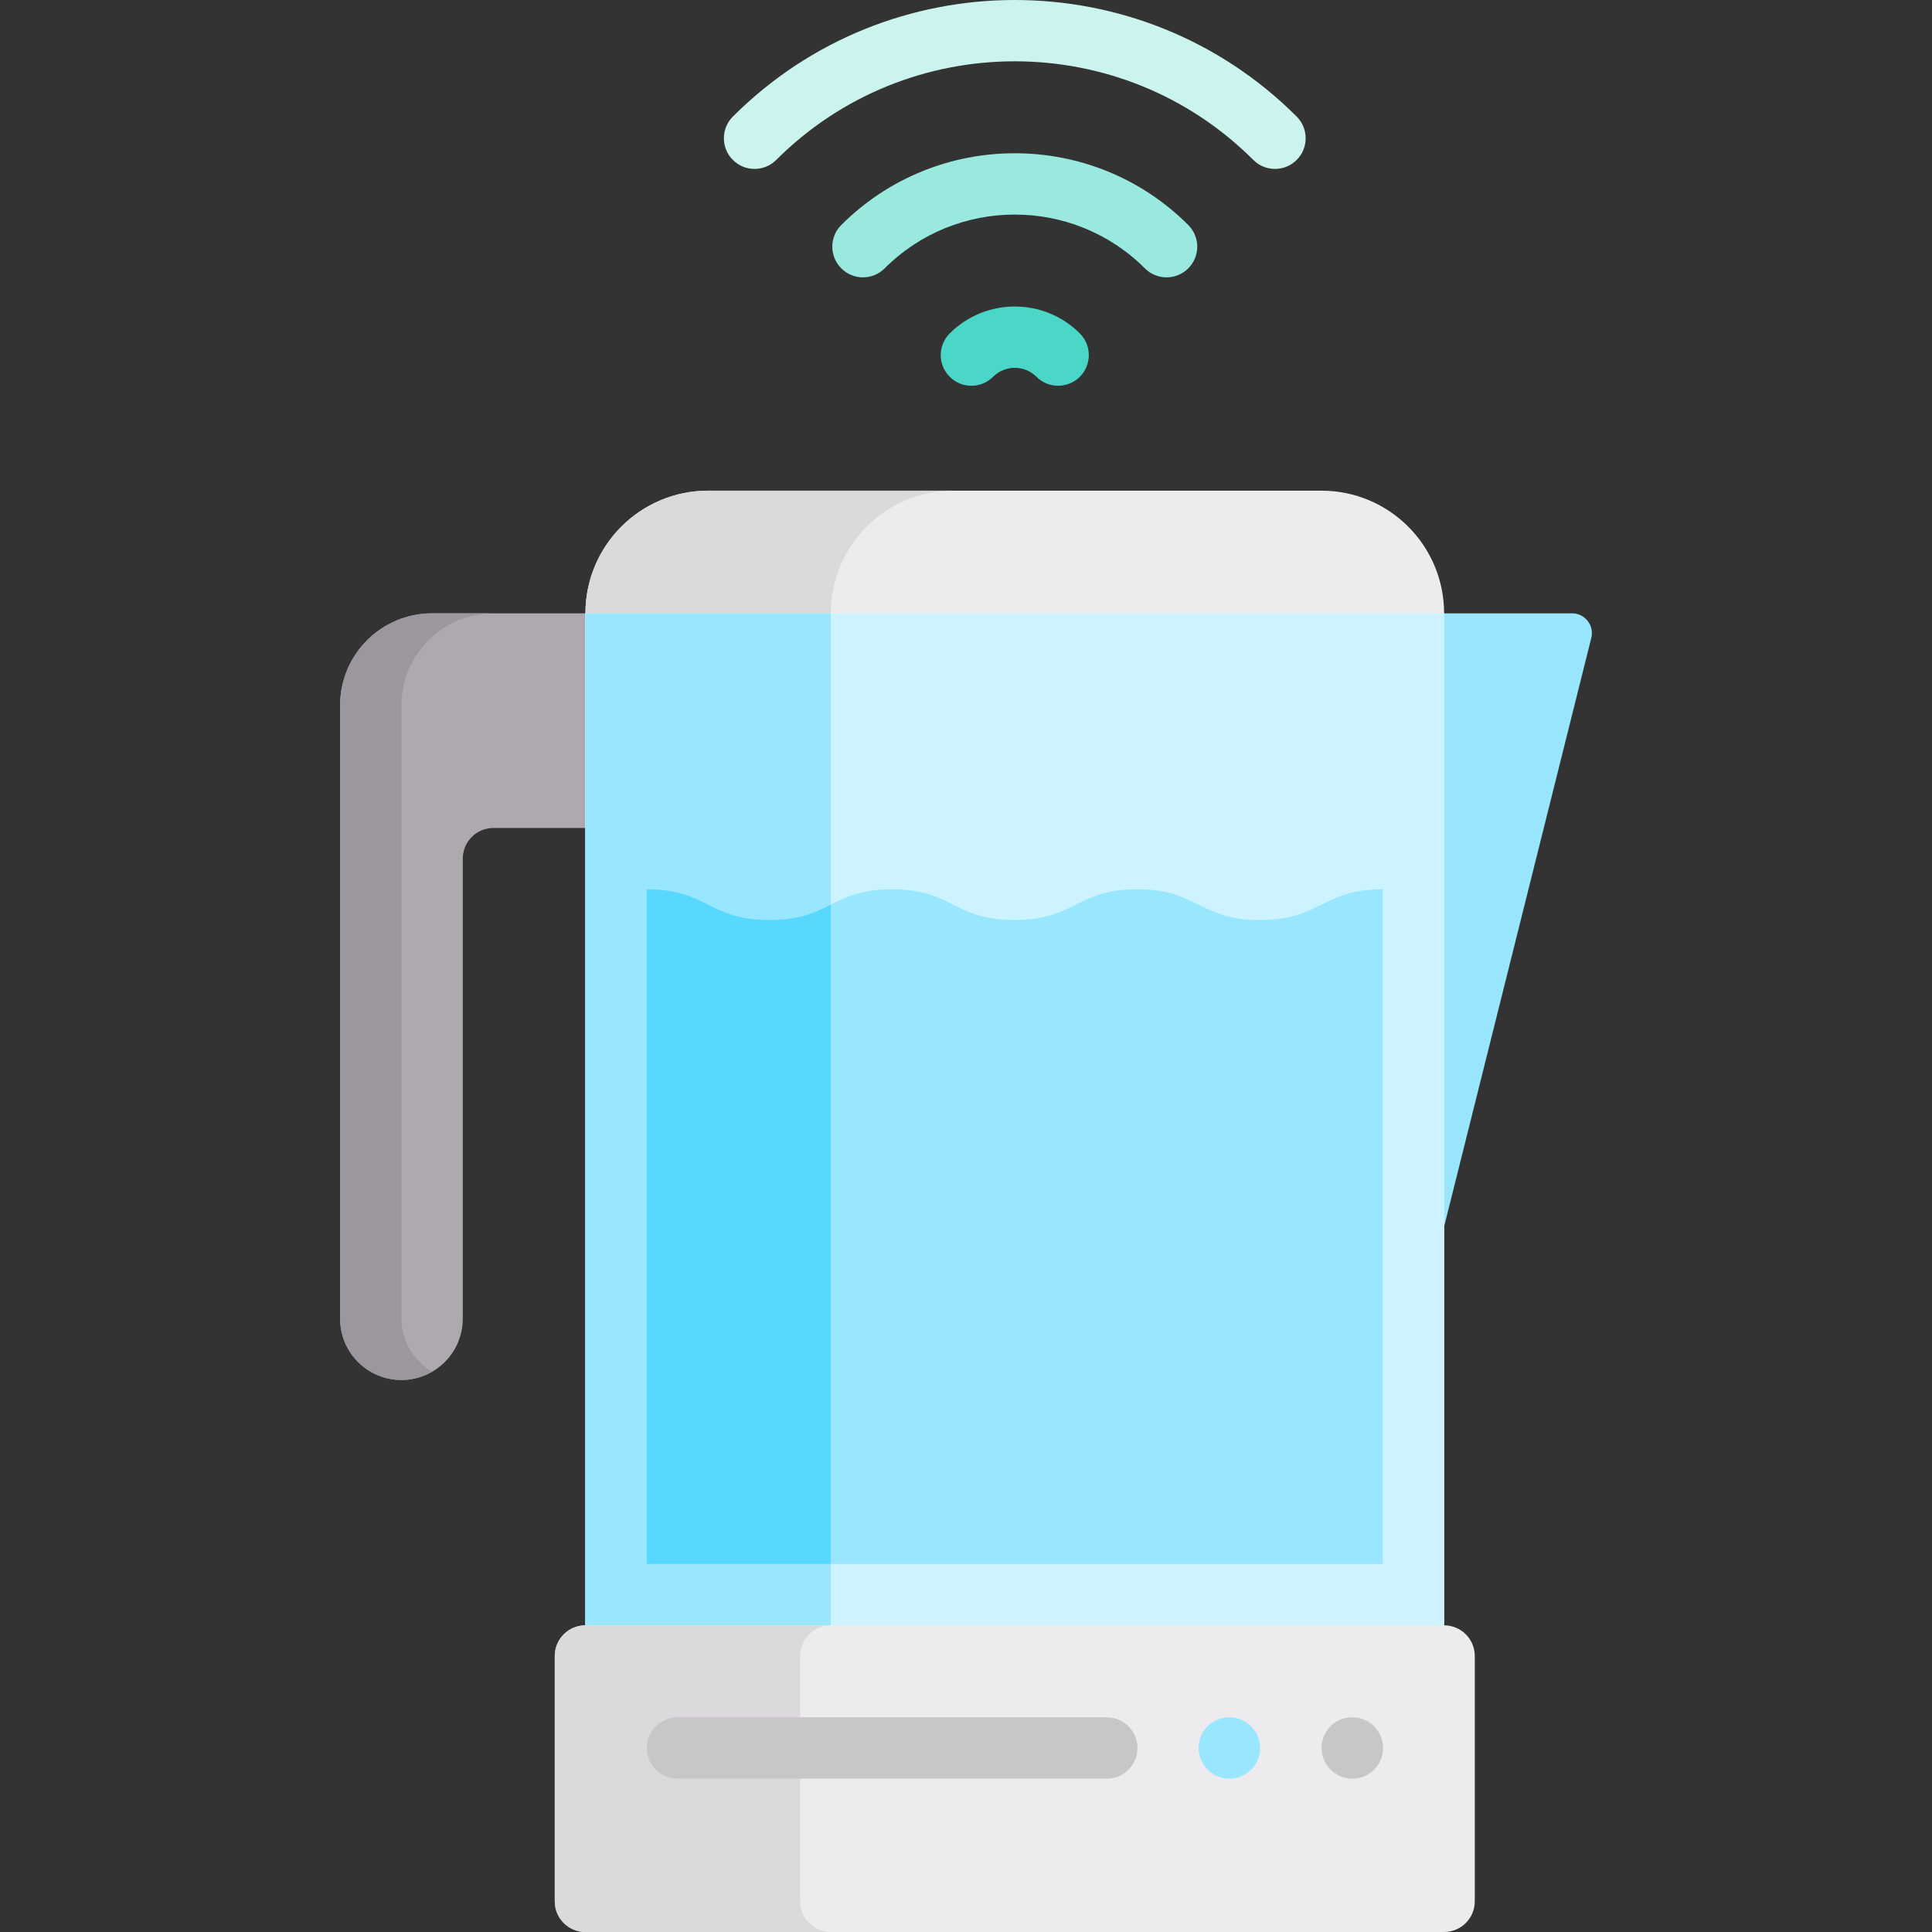 <?xml version="1.0" encoding="iso-8859-1"?>
<!-- Generator: Adobe Illustrator 19.0.0, SVG Export Plug-In . SVG Version: 6.00 Build 0)  -->
<svg version="1.1" id="Capa_1" xmlns="http://www.w3.org/2000/svg" xmlns:xlink="http://www.w3.org/1999/xlink" x="0px" y="0px"
	 viewBox="0 0 512 512" style="enable-background:new 0 0 512 512;" xml:space="preserve">
<rect x="0" y="0" width="512" height="512" fill="#333333" stroke="none"/>
<path style="fill:#4BD7C8;" d="M280.418,102.234c-2.079,0-4.159-0.794-5.746-2.381c-3.175-3.167-8.317-3.167-11.492,0
	c-3.175,3.175-8.317,3.175-11.492,0s-3.175-8.317,0-11.492c9.508-9.508,24.968-9.508,34.476,0c3.175,3.175,3.175,8.317,0,11.492
	C284.577,101.44,282.497,102.234,280.418,102.234z"/>
<path style="fill:#CCF4EF;" d="M337.886,44.765c-2.079,0-4.159-0.794-5.746-2.381c-34.857-34.849-91.571-34.849-126.429,0
	c-3.175,3.175-8.317,3.175-11.492,0s-3.175-8.317,0-11.492c41.19-41.19,108.222-41.19,149.413,0c3.175,3.175,3.175,8.317,0,11.492
	C342.045,43.972,339.965,44.765,337.886,44.765z"/>
<path style="fill:#99E9DF;" d="M309.156,73.5c-2.079,0-4.159-0.794-5.746-2.381c-19.016-19.008-49.952-19.008-68.968,0
	c-3.175,3.175-8.317,3.175-11.492,0s-3.175-8.321,0-11.492c25.349-25.349,66.603-25.349,91.952,0c3.175,3.171,3.175,8.317,0,11.492
	C313.315,72.706,311.235,73.5,309.156,73.5z"/>
<path style="fill:#99E7FF;" d="M366.448,162.539l16.256,162.54l39.005-156.021c0.828-3.311-1.677-6.519-5.09-6.519H366.448z"/>
<path style="fill:#AEA8AF;" d="M114.513,162.539c-13.465,0-24.381,10.916-24.381,24.381v162.54c0,8.977,7.277,16.254,16.254,16.254
	s16.254-7.277,16.254-16.254V227.555c0-4.489,3.638-8.127,8.127-8.127h32.508v-56.889H114.513z"/>
<path style="fill:#EDEBED;" d="M350.196,130.031h-162.54c-17.954,0-32.508,14.554-32.508,32.508v276.317h227.556V162.539
	C382.703,144.585,368.15,130.031,350.196,130.031z"/>
<path style="fill:#DBD9DC;" d="M252.672,130.031h-65.016c-17.954,0-32.508,14.554-32.508,32.508v276.317h65.016V162.539
	C220.164,144.585,234.718,130.031,252.672,130.031z"/>
<rect x="155.15" y="162.539" style="fill:#CCF3FF;" width="227.56" height="276.32"/>
<rect x="155.15" y="162.539" style="fill:#99E7FF;" width="65.02" height="276.32"/>
<path style="fill:#EDEBED;" d="M382.703,512H155.148c-4.488,0-8.127-3.639-8.127-8.127v-65.016c0-4.488,3.639-8.127,8.127-8.127
	h227.556c4.488,0,8.127,3.639,8.127,8.127v65.016C390.83,508.361,387.192,512,382.703,512z"/>
<path style="fill:#DBD9DC;" d="M212.037,503.872v-65.016c0-4.489,3.638-8.127,8.127-8.127h-65.016c-4.489,0-8.127,3.638-8.127,8.127
	v65.016c0,4.488,3.638,8.127,8.127,8.127h65.016C215.675,512,212.037,508.361,212.037,503.872z"/>
<g>
	<path style="fill:#C9C6CA;" d="M293.307,471.365H179.529c-4.492,0-8.127-3.635-8.127-8.127s3.635-8.127,8.127-8.127h113.778
		c4.492,0,8.127,3.635,8.127,8.127S297.799,471.365,293.307,471.365z"/>
	<path style="fill:#C9C6CA;" d="M358.402,471.365c-4.492,0-8.167-3.635-8.167-8.127s3.595-8.127,8.087-8.127h0.079
		c4.492,0,8.127,3.635,8.127,8.127S362.894,471.365,358.402,471.365z"/>
</g>
<g>
	<path style="fill:#99E7FF;" d="M325.815,471.365c-4.492,0-8.167-3.635-8.167-8.127s3.595-8.127,8.087-8.127h0.079
		c4.492,0,8.127,3.635,8.127,8.127S330.307,471.365,325.815,471.365z"/>
	<path style="fill:#99E7FF;" d="M366.45,235.682c-16.268,0-16.268,8.127-32.537,8.127s-16.268-8.127-32.537-8.127
		c-16.257,0-16.257,8.127-32.515,8.127c-16.243,0-16.243-8.127-32.486-8.127c-16.241,0-16.241,8.127-32.482,8.127
		c-16.246,0-16.246-8.127-32.491-8.127v178.794H366.45V235.682z"/>
</g>
<path style="fill:#9C969E;" d="M106.386,349.46v-162.54c0-13.465,10.916-24.381,24.381-24.381h-16.254
	c-13.465,0-24.381,10.916-24.381,24.381v162.54c0,8.977,7.277,16.254,16.254,16.254c2.976,0,5.728-0.858,8.127-2.254
	C109.675,360.644,106.386,355.461,106.386,349.46z"/>
<path style="fill:#59D8FF;" d="M220.164,239.731c-4.07,2.037-8.131,4.078-16.271,4.078c-16.246,0-16.246-8.127-32.491-8.127v178.794
	h48.762V239.731z"/>
<g>
</g>
<g>
</g>
<g>
</g>
<g>
</g>
<g>
</g>
<g>
</g>
<g>
</g>
<g>
</g>
<g>
</g>
<g>
</g>
<g>
</g>
<g>
</g>
<g>
</g>
<g>
</g>
<g>
</g>
</svg>
